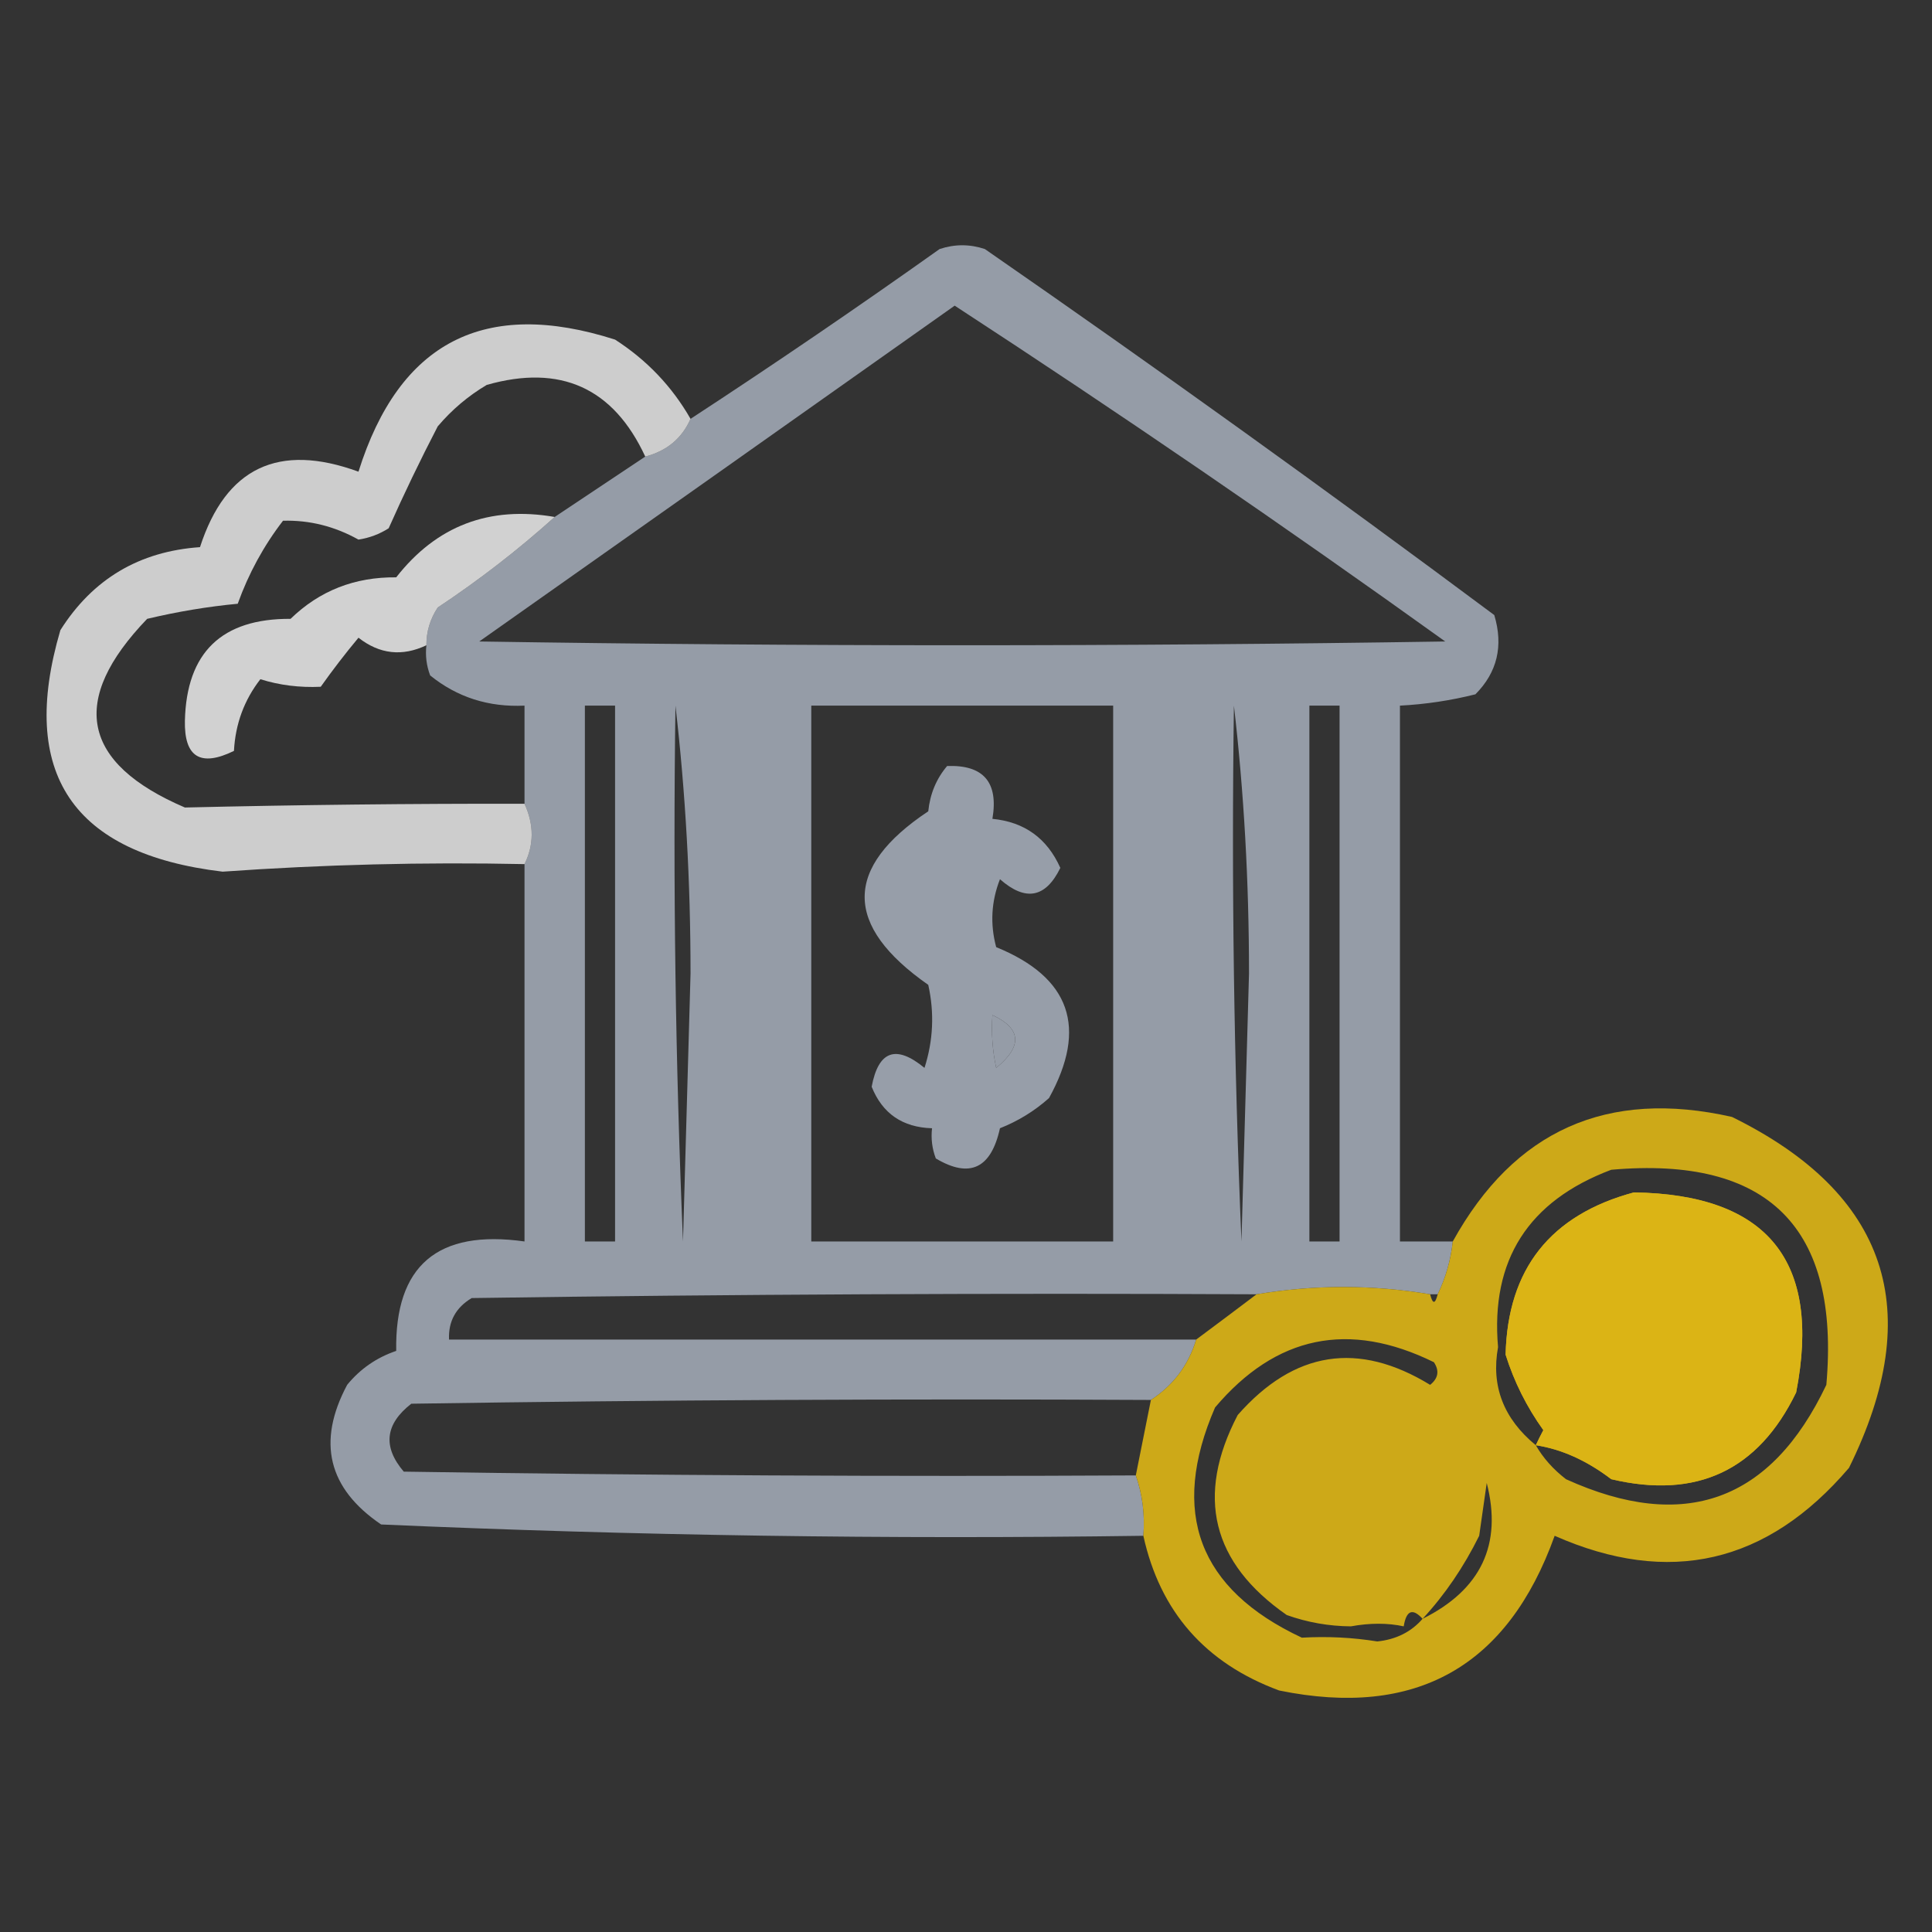 <?xml version="1.0" encoding="UTF-8"?>
<!DOCTYPE svg PUBLIC "-//W3C//DTD SVG 1.1//EN" "http://www.w3.org/Graphics/SVG/1.1/DTD/svg11.dtd">
<svg xmlns="http://www.w3.org/2000/svg" version="1.1" width="256px" height="256px" style="shape-rendering:geometricPrecision; text-rendering:geometricPrecision; image-rendering:optimizeQuality; fill-rule:evenodd; clip-rule:evenodd" xmlns:xlink="http://www.w3.org/1999/xlink">
<rect width="100%" height="100%" fill="#333333" stroke="none"/>
<g><path style="opacity:0.938" fill="#9ca3af" d="M 192.5,164.5 C 192.233,166.965 191.566,169.299 190.5,171.5C 190.167,171.5 189.833,171.5 189.5,171.5C 181.828,170.214 174.162,170.214 166.5,171.5C 131.832,171.333 97.165,171.5 62.5,172C 60.393,173.264 59.393,175.097 59.5,177.5C 92.5,177.5 125.5,177.5 158.5,177.5C 157.471,180.891 155.471,183.557 152.5,185.5C 119.832,185.333 87.165,185.5 54.5,186C 51.022,188.706 50.689,191.706 53.5,195C 85.832,195.5 118.165,195.667 150.5,195.5C 151.388,198.054 151.721,200.721 151.5,203.5C 117.771,203.979 84.105,203.479 50.5,202C 43.467,197.227 41.967,191.06 46,183.5C 47.731,181.383 49.898,179.883 52.5,179C 52.309,167.707 57.976,162.874 69.5,164.5C 69.5,147.833 69.5,131.167 69.5,114.5C 70.767,111.939 70.767,109.272 69.5,106.5C 69.5,102.167 69.5,97.833 69.5,93.5C 64.738,93.724 60.572,92.391 57,89.5C 56.51,88.207 56.343,86.873 56.5,85.5C 56.491,83.692 56.991,82.025 58,80.5C 63.507,76.843 68.673,72.843 73.5,68.5C 77.5,65.833 81.5,63.167 85.5,60.5C 88.362,59.753 90.362,58.086 91.5,55.5C 102.601,48.247 113.601,40.747 124.5,33C 126.5,32.333 128.5,32.333 130.5,33C 153.279,48.779 175.779,64.946 198,81.5C 199.227,85.591 198.394,89.091 195.5,92C 192.207,92.826 188.874,93.326 185.5,93.5C 185.5,117.167 185.5,140.833 185.5,164.5C 187.833,164.5 190.167,164.5 192.5,164.5 Z M 126.5,40.5 C 148.456,54.819 170.123,69.653 191.5,85C 148.833,85.667 106.167,85.667 63.5,85C 84.567,70.145 105.567,55.311 126.5,40.5 Z M 77.5,93.5 C 78.833,93.5 80.167,93.5 81.5,93.5C 81.5,117.167 81.5,140.833 81.5,164.5C 80.167,164.5 78.833,164.5 77.5,164.5C 77.5,140.833 77.5,117.167 77.5,93.5 Z M 89.5,93.5 C 90.832,104.981 91.499,116.814 91.5,129C 91.167,140.833 90.833,152.667 90.5,164.5C 89.5,140.843 89.167,117.176 89.5,93.5 Z M 107.5,93.5 C 120.833,93.5 134.167,93.5 147.5,93.5C 147.5,117.167 147.5,140.833 147.5,164.5C 134.167,164.5 120.833,164.5 107.5,164.5C 107.5,140.833 107.5,117.167 107.5,93.5 Z M 163.5,93.5 C 164.832,104.981 165.499,116.814 165.5,129C 165.167,140.833 164.833,152.667 164.5,164.5C 163.5,140.843 163.167,117.176 163.5,93.5 Z M 173.5,93.5 C 174.833,93.5 176.167,93.5 177.5,93.5C 177.5,117.167 177.5,140.833 177.5,164.5C 176.167,164.5 174.833,164.5 173.5,164.5C 173.5,140.833 173.5,117.167 173.5,93.5 Z M 131.5,134.5 C 135.344,136.291 135.511,138.625 132,141.5C 131.503,139.19 131.337,136.857 131.5,134.5 Z"/></g>
<g><path style="opacity:0.769" fill="#fafafa" d="M 91.5,55.5 C 90.362,58.086 88.362,59.753 85.5,60.5C 81.276,51.391 74.276,48.224 64.5,51C 62.04,52.458 59.873,54.291 58,56.5C 55.689,60.955 53.522,65.454 51.5,70C 50.271,70.781 48.938,71.281 47.5,71.5C 44.332,69.734 40.999,68.901 37.5,69C 34.942,72.322 32.942,75.989 31.5,80C 27.533,80.375 23.533,81.041 19.5,82C 9.124,92.787 10.791,101.12 24.5,107C 39.477,106.645 54.477,106.478 69.5,106.5C 70.767,109.272 70.767,111.939 69.5,114.5C 56.143,114.221 42.81,114.555 29.5,115.5C 9.594,113.129 2.427,102.463 8,83.5C 12.286,76.723 18.452,73.056 26.5,72.5C 29.91,61.963 36.91,58.63 47.5,62.5C 52.896,45.301 64.23,39.468 81.5,45C 85.712,47.711 89.046,51.211 91.5,55.5 Z"/></g>
<g><path style="opacity:0.793" fill="#fafafa" d="M 73.5,68.5 C 68.673,72.843 63.507,76.843 58,80.5C 56.991,82.025 56.491,83.692 56.5,85.5C 53.295,87.021 50.295,86.688 47.5,84.5C 45.745,86.607 44.078,88.773 42.5,91C 39.696,91.129 37.03,90.796 34.5,90C 32.357,92.758 31.19,95.924 31,99.5C 26.567,101.662 24.4,100.329 24.5,95.5C 24.718,86.449 29.385,81.949 38.5,82C 42.334,78.276 47,76.442 52.5,76.5C 57.841,69.669 64.841,67.002 73.5,68.5 Z"/></g>
<g><path style="opacity:0.948" fill="#9ca3af" d="M 125.5,101.5 C 130.323,101.327 132.323,103.661 131.5,108.5C 135.749,108.913 138.749,111.079 140.5,115C 138.555,118.984 135.888,119.484 132.5,116.5C 131.345,119.446 131.179,122.446 132,125.5C 141.821,129.504 144.154,136.171 139,145.5C 137.084,147.209 134.918,148.543 132.5,149.5C 131.325,154.842 128.492,156.175 124,153.5C 123.51,152.207 123.343,150.873 123.5,149.5C 119.59,149.385 116.923,147.552 115.5,144C 116.393,139.222 118.726,138.388 122.5,141.5C 123.659,137.878 123.825,134.211 123,130.5C 111.762,122.642 111.762,114.975 123,107.5C 123.236,105.189 124.069,103.189 125.5,101.5 Z M 131.5,134.5 C 131.337,136.857 131.503,139.19 132,141.5C 135.511,138.625 135.344,136.291 131.5,134.5 Z"/></g>
<g><path style="opacity:0.91" fill="#dcb415" d="M 151.5,203.5 C 151.721,200.721 151.388,198.054 150.5,195.5C 151.167,192.167 151.833,188.833 152.5,185.5C 155.471,183.557 157.471,180.891 158.5,177.5C 161.205,175.488 163.872,173.488 166.5,171.5C 174.162,170.214 181.828,170.214 189.5,171.5C 189.833,172.833 190.167,172.833 190.5,171.5C 191.566,169.299 192.233,166.965 192.5,164.5C 200.653,149.759 212.986,144.259 229.5,148C 250.138,158.148 255.305,173.648 245,194.5C 234.164,207.199 221.164,210.199 206,203.5C 199.769,220.866 187.603,227.699 169.5,224C 159.712,220.385 153.712,213.552 151.5,203.5 Z M 203.5,191.5 C 206.904,192.018 210.237,193.518 213.5,196C 224.82,198.679 232.987,194.846 238,184.5C 241.384,167.1 234.217,158.266 216.5,158C 205.438,160.98 199.771,168.147 199.5,179.5C 199.5,178.833 199.167,178.5 198.5,178.5C 197.499,166.973 202.499,159.14 213.5,155C 234.333,153.167 243.833,162.667 242,183.5C 234.668,198.946 223.168,203.112 207.5,196C 205.808,194.693 204.475,193.193 203.5,191.5 Z M 188.5,214.5 C 186.987,216.241 184.987,217.241 182.5,217.5C 179.215,216.972 175.882,216.805 172.5,217C 158.805,210.584 154.972,200.417 161,186.5C 169.062,176.963 178.729,174.963 190,180.5C 190.749,181.635 190.583,182.635 189.5,183.5C 179.971,177.667 171.471,179.001 164,187.5C 158.395,198.246 160.561,207.079 170.5,214C 173.241,214.977 176.075,215.477 179,215.5C 181.54,215.038 183.873,215.038 186,215.5C 186.342,213.381 187.175,213.047 188.5,214.5 Z M 198.5,178.5 C 199.167,178.5 199.5,178.833 199.5,179.5C 200.628,183.09 202.295,186.423 204.5,189.5C 204.137,190.183 203.804,190.85 203.5,191.5C 199.224,187.982 197.558,183.649 198.5,178.5 Z M 188.5,214.5 C 191.449,211.313 193.949,207.646 196,203.5C 196.333,201.167 196.667,198.833 197,196.5C 199.086,204.64 196.253,210.64 188.5,214.5 Z"/></g>
<g><path style="opacity:0.964" fill="#dcb415" d="M 203.5,191.5 C 203.804,190.85 204.137,190.183 204.5,189.5C 202.295,186.423 200.628,183.09 199.5,179.5C 199.771,168.147 205.438,160.98 216.5,158C 234.217,158.266 241.384,167.1 238,184.5C 232.987,194.846 224.82,198.679 213.5,196C 210.237,193.518 206.904,192.018 203.5,191.5 Z"/></g>
</svg>
